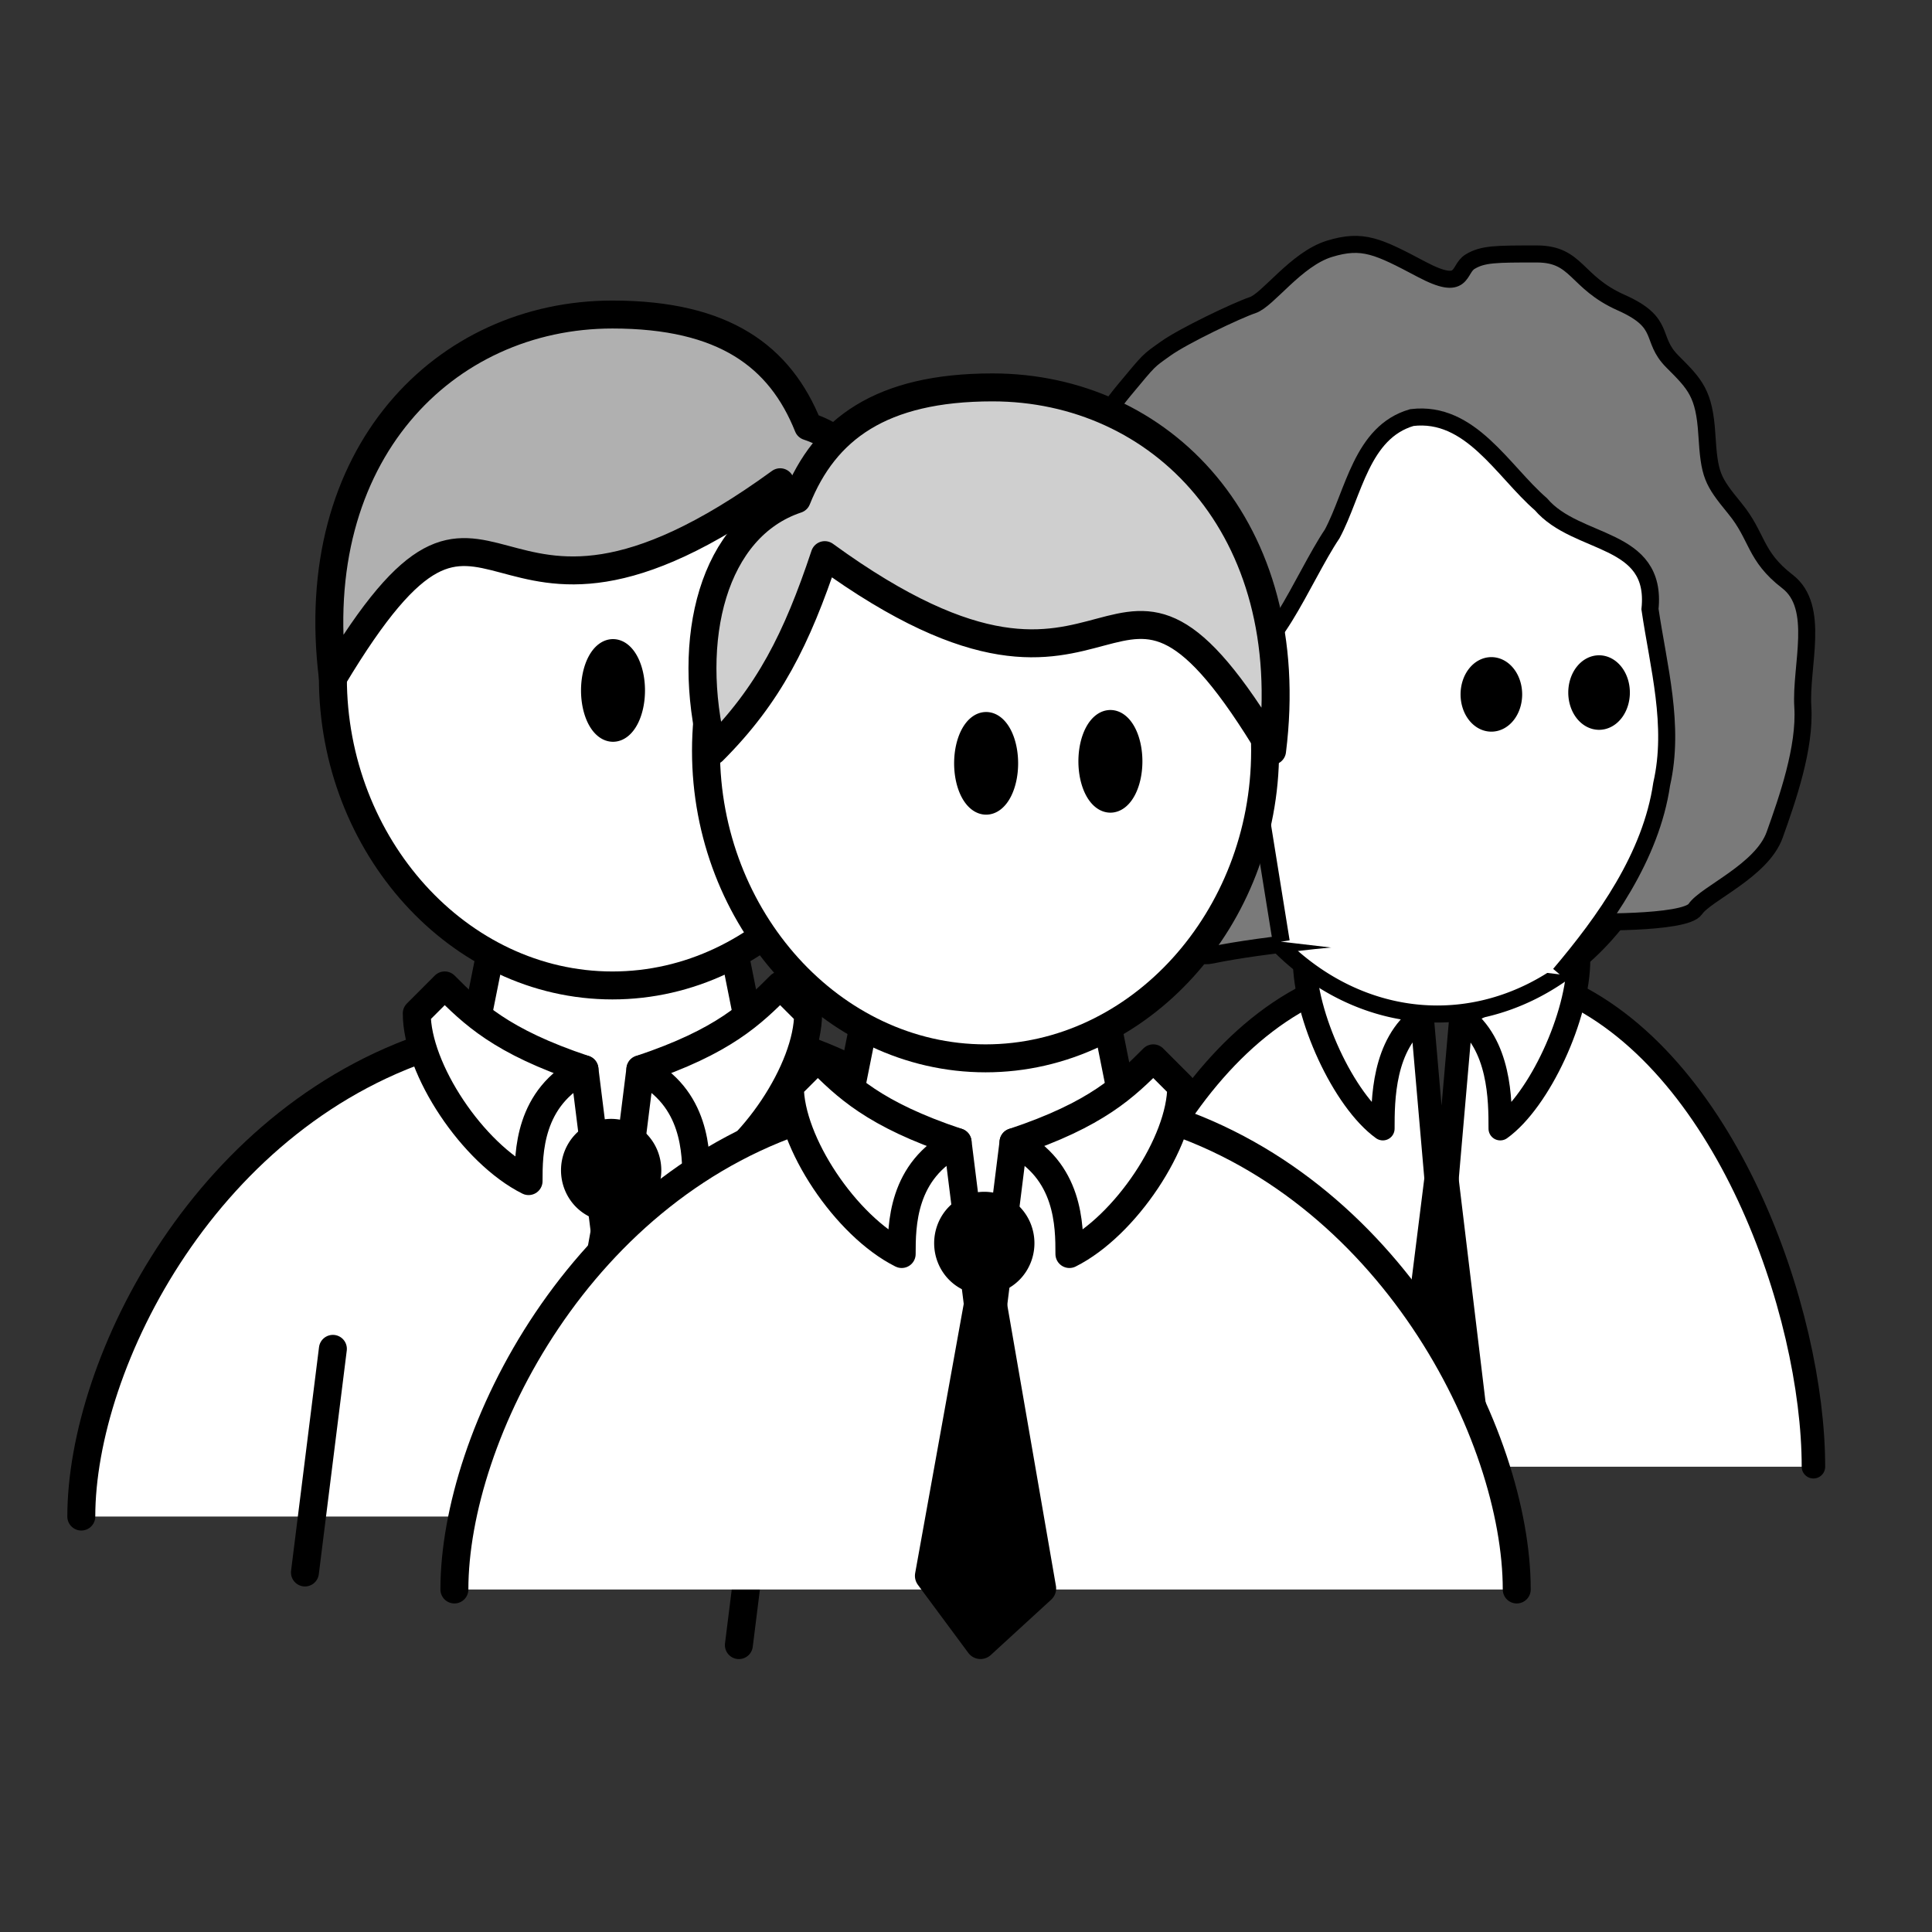 <?xml version="1.0" encoding="UTF-8" standalone="no"?>
<!-- Created with Inkscape (http://www.inkscape.org/) -->

<svg
   xmlns:dc="http://purl.org/dc/elements/1.1/"
   xmlns:cc="http://creativecommons.org/ns#"
   xmlns:rdf="http://www.w3.org/1999/02/22-rdf-syntax-ns#"
   xmlns:svg="http://www.w3.org/2000/svg"
   xmlns="http://www.w3.org/2000/svg"
   xmlns:sodipodi="http://sodipodi.sourceforge.net/DTD/sodipodi-0.dtd"
   xmlns:inkscape="http://www.inkscape.org/namespaces/inkscape"
   width="26.154mm"
   height="26.154mm"
   viewBox="0 0 92.673 92.673"
   id="svg201275"
   version="1.1"
   inkscape:version="0.91 r13725"
   sodipodi:docname="character_advisors.svg">
  <rect x="0" y="0" width="92.673" height="92.673" fill="#333333" stroke="none"/>
  <defs
     id="defs201277" />
  <sodipodi:namedview
     id="base"
     pagecolor="#ffffff"
     bordercolor="#666666"
     borderopacity="1.0"
     inkscape:pageopacity="0.0"
     inkscape:pageshadow="2"
     inkscape:zoom="3.959798"
     inkscape:cx="34.865627"
     inkscape:cy="27.729131"
     inkscape:document-units="px"
     inkscape:current-layer="layer1"
     showgrid="false"
     fit-margin-left="0.1"
     fit-margin-top="0.1"
     fit-margin-bottom="0.1"
     fit-margin-right="0.1"
     inkscape:window-width="1880"
     inkscape:window-height="2108"
     inkscape:window-x="81"
     inkscape:window-y="24"
     inkscape:window-maximized="0" />
  <g
     inkscape:label="Layer 1"
     inkscape:groupmode="layer"
     id="layer1"
     transform="translate(-258.302,-228.087)">
    <g
       id="g543197"
       transform="matrix(1.478,0,0,1.478,-942,60.616)">
      <path
         inkscape:connector-curvature="0"
         d="m 835.617,142.569 2.722,13.609 -12.701,0 2.722,-13.609 z"
         id="path6-6-3-7-4-0-8-3-9-0-3"
         style="fill:#ffffff;fill-opacity:1;stroke:#000000;stroke-width:0.907;stroke-linecap:round;stroke-linejoin:round;stroke-opacity:1" />
      <path
         inkscape:connector-curvature="0"
         d="m 814.751,162.528 c 0,-4.99 4.083,-13.155 11.794,-15.423 l 4.536,0.907 0.907,7.258 0.907,-7.258 4.536,-0.907 c 7.712,2.268 11.794,10.433 11.794,15.423"
         id="path8-8-5-0-6-3-6-7-5-3-6"
         style="fill:#ffffff;fill-opacity:1;stroke:#000000;stroke-width:0.907;stroke-linecap:round;stroke-linejoin:round;stroke-opacity:1"
         sodipodi:nodetypes="ccccccc" />
      <path
         inkscape:connector-curvature="0"
         d="m 831.988,125.331 c 4.99,0 9.072,4.536 9.072,9.98 0,5.443 -4.083,9.98 -9.072,9.98 -4.99,0 -9.072,-4.536 -9.072,-9.98 0,-5.443 4.083,-9.98 9.072,-9.98 z"
         id="path10-9-3-2-7-7-2-0-1-7-1"
         style="fill:#ffffff;fill-opacity:1;stroke:#000000;stroke-width:0.907;stroke-linecap:round;stroke-linejoin:round;stroke-opacity:1" />
      <path
         style="fill:#b0b0b0;fill-opacity:1;stroke:#000000;stroke-width:0.907;stroke-linecap:round;stroke-linejoin:round;stroke-opacity:1"
         inkscape:connector-curvature="0"
         d="m 831.988,123.517 c 3.629,0 5.443,1.361 6.351,3.629 2.722,0.907 3.629,4.536 2.722,8.165 -1.814,-1.814 -2.722,-3.629 -3.629,-6.351 -9.98,7.258 -9.072,-2.722 -14.516,6.351 -0.907,-7.258 3.629,-11.794 9.072,-11.794 z"
         id="path12-7-1-3-7-3-0-4-7-0-0" />
      <path
         inkscape:connector-curvature="0"
         d="m 837.432,145.29 c -0.907,0.907 -1.814,1.814 -4.536,2.722 1.814,0.907 1.814,2.722 1.814,3.629 1.814,-0.907 3.629,-3.629 3.629,-5.443 z"
         id="path14-0-8-4-1-7-8-6-1-6-5"
         style="fill:#ffffff;fill-opacity:1;stroke:#000000;stroke-width:0.907;stroke-linecap:round;stroke-linejoin:round;stroke-opacity:1" />
      <path
         inkscape:connector-curvature="0"
         d="m 826.545,145.29 c 0.907,0.907 1.814,1.814 4.536,2.722 -1.814,0.907 -1.814,2.722 -1.814,3.629 -1.814,-0.907 -3.629,-3.629 -3.629,-5.443 z"
         id="path16-8-8-3-0-0-1-7-8-9-7"
         style="fill:#ffffff;fill-opacity:1;stroke:#000000;stroke-width:0.907;stroke-linecap:round;stroke-linejoin:round;stroke-opacity:1" />
      <path
         inkscape:connector-curvature="0"
         d="m 822.009,164.343 0.907,-7.258"
         id="path18-4-1-7-0-1-6-9-5-2-4"
         style="fill:#ffffff;fill-opacity:1;stroke:#000000;stroke-width:0.907;stroke-linecap:round;stroke-linejoin:round;stroke-opacity:1"
         sodipodi:nodetypes="cc" />
      <path
         inkscape:connector-curvature="0"
         style="fill:#000000;fill-opacity:1;stroke:#000000;stroke-width:0.229;stroke-linecap:round;stroke-linejoin:round;stroke-opacity:1"
         d="m 830.434,151.29 a 1.513,1.554 0 0 0 1.513,1.554 1.513,1.554 0 0 0 1.513,-1.554 1.513,1.554 0 0 0 -1.513,-1.554 1.513,1.554 0 0 0 -1.513,1.554 z"
         id="path24228-9-1-2" />
      <path
         inkscape:connector-curvature="0"
         id="path24230-4-7-0"
         d="m 831.988,152.108 1.799,10.386 -1.963,1.799 -1.636,-2.208 z"
         style="fill:#000000;fill-opacity:1;stroke:#000000;stroke-width:0.985;stroke-linecap:butt;stroke-linejoin:round;stroke-miterlimit:4;stroke-dasharray:none;stroke-opacity:1" />
      <path
         id="path104515-8-1-8-7-2-8-6"
         d="m 836.732,135.652 a 0.691,1.319 0 0 1 -0.691,1.319 0.691,1.319 0 0 1 -0.691,-1.319 0.691,1.319 0 0 1 0.691,-1.319 0.691,1.319 0 0 1 0.691,1.319 z"
         style="opacity:1;fill:#000000;fill-opacity:1;stroke:#000000;stroke-width:0.694;stroke-linecap:round;stroke-linejoin:round;stroke-miterlimit:4;stroke-dasharray:none;stroke-dashoffset:0;stroke-opacity:1"
         inkscape:connector-curvature="0" />
      <path
         id="path104515-8-1-8-7-2-8-9-4"
         d="m 832.698,135.717 a 0.691,1.319 0 0 1 -0.691,1.319 0.691,1.319 0 0 1 -0.691,-1.319 0.691,1.319 0 0 1 0.691,-1.319 0.691,1.319 0 0 1 0.691,1.319 z"
         style="opacity:1;fill:#000000;fill-opacity:1;stroke:#000000;stroke-width:0.694;stroke-linecap:round;stroke-linejoin:round;stroke-miterlimit:4;stroke-dasharray:none;stroke-dashoffset:0;stroke-opacity:1"
         inkscape:connector-curvature="0" />
      <path
         inkscape:connector-curvature="0"
         d="m 836.092,166.7 0.907,-7.258"
         id="path18-4-1-7-0-1-6-9-5-2-4-3"
         style="fill:#ffffff;fill-opacity:1;stroke:#000000;stroke-width:0.907;stroke-linecap:round;stroke-linejoin:round;stroke-opacity:1"
         sodipodi:nodetypes="cc" />
    </g>
    <g
       id="g543185"
       transform="matrix(1.478,0,0,1.478,-946.292,59.682)">
      <path
         inkscape:connector-curvature="0"
         d="m 849.732,161.543 c 0,-5.029 2.858,-13.257 8.258,-15.543 l 3.176,0.914 0.635,7.314 0.635,-7.314 3.176,-0.914 c 5.399,2.286 8.258,10.515 8.258,15.543"
         id="path8-8-5-0-6-3-6-7-5-3-6-7-7"
         style="fill:#ffffff;fill-opacity:1;stroke:#000000;stroke-width:0.762;stroke-linecap:round;stroke-linejoin:round;stroke-opacity:1"
         sodipodi:nodetypes="ccccccc" />
      <path
         inkscape:connector-curvature="0"
         d="m 865.612,144.171 c -0.635,0.914 -1.27,1.829 -3.176,2.743 1.27,0.914 1.27,2.743 1.27,3.657 1.27,-0.914 2.541,-3.657 2.541,-5.486 z"
         id="path14-0-8-4-1-7-8-6-1-6-5-4-5"
         style="fill:#ffffff;fill-opacity:1;stroke:#000000;stroke-width:0.762;stroke-linecap:round;stroke-linejoin:round;stroke-opacity:1" />
      <path
         inkscape:connector-curvature="0"
         d="m 857.99,144.171 c 0.635,0.914 1.27,1.829 3.176,2.743 -1.27,0.914 -1.27,2.743 -1.27,3.657 -1.27,-0.914 -2.541,-3.657 -2.541,-5.486 z"
         id="path16-8-8-3-0-0-1-7-8-9-7-5-7"
         style="fill:#ffffff;fill-opacity:1;stroke:#000000;stroke-width:0.762;stroke-linecap:round;stroke-linejoin:round;stroke-opacity:1" />
      <path
         inkscape:connector-curvature="0"
         id="path24230-4-7-0-7-8"
         d="m 861.801,151.041 1.26,10.467 -1.374,1.813 -1.145,-2.225 z"
         style="fill:#000000;fill-opacity:1;stroke:#000000;stroke-width:0.827;stroke-linecap:butt;stroke-linejoin:round;stroke-miterlimit:4;stroke-dasharray:none;stroke-opacity:1" />
      <g
         transform="matrix(0.505,0,0,0.505,500.449,47.008)"
         id="g102613-2-0-7-9-7">
        <path
           id="path102696-9-8-7-8"
           d="m 699.414,178.621 a 15.863,19.086 0 0 0 15.863,19.086 15.863,19.086 0 0 0 15.863,-19.086 15.863,19.086 0 0 0 -15.863,-19.086 15.863,19.086 0 0 0 -15.863,19.086 z"
           style="opacity:1;fill:#ffffff;fill-opacity:1;stroke:#000000;stroke-width:1.095;stroke-linecap:round;stroke-linejoin:round;stroke-miterlimit:4;stroke-dasharray:none;stroke-dashoffset:0;stroke-opacity:1"
           inkscape:connector-curvature="0" />
        <path
           style="fill:#7a7a7a;fill-opacity:1;fill-rule:evenodd;stroke:#000000;stroke-width:1.095;stroke-linecap:butt;stroke-linejoin:miter;stroke-miterlimit:4;stroke-dasharray:none;stroke-opacity:1"
           d="m 724.622,191.784 c 0,0 6.578,0.164 7.236,-0.822 0.658,-0.987 4.276,-2.467 5.098,-4.769 0.822,-2.302 1.973,-5.591 1.809,-8.223 -0.164,-2.631 1.151,-6.414 -0.987,-8.058 -2.138,-1.645 -1.892,-2.877 -3.372,-4.686 -1.48,-1.809 -1.645,-2.138 -1.809,-4.769 -0.164,-2.631 -0.739,-3.208 -2.219,-4.688 -1.48,-1.48 -0.329,-2.467 -3.289,-3.782 -2.96,-1.316 -2.796,-3.125 -5.427,-3.125 -2.631,0 -3.454,0 -4.276,0.493 -0.822,0.493 -0.329,1.973 -3.125,0.493 -2.796,-1.48 -3.782,-1.973 -5.92,-1.316 -2.138,0.658 -3.947,3.289 -4.934,3.618 -0.987,0.329 -4.44,1.973 -5.591,2.796 -1.151,0.822 -0.987,0.658 -2.631,2.631 -1.645,1.973 -2.631,3.947 -2.631,4.769 0,0.822 0.658,1.48 0.329,3.618 -0.329,2.138 -0.493,3.618 -0.329,5.098 0.164,1.48 2.138,2.96 2.138,2.96 0,0 -1.679,1.809 -1.679,2.631 -0.615,4.251 2.142,8.157 3.981,12.17 2.302,0.987 2.96,1.809 2.631,2.631 -0.329,0.822 0.172,1.702 0.172,1.702 0,0 -0.256,1.022 0.979,0.764 6.778,-1.415 23.846,-2.138 23.846,-2.138 z"
           id="path6720-3-68-2-77-2-3-0"
           inkscape:connector-curvature="0"
           sodipodi:nodetypes="csssssssssssssssssscccscsc" />
        <path
           style="fill:#ffffff;fill-opacity:1;fill-rule:evenodd;stroke:#000000;stroke-width:1.095;stroke-linecap:butt;stroke-linejoin:miter;stroke-miterlimit:4;stroke-dasharray:none;stroke-opacity:1"
           d="m 705.244,193.059 -1.935,-12.014 c -3.166,-1.828 -2.632,-4.684 -0.952,-6.55 1.988,1.168 4.26,-4.818 6.163,-7.644 1.395,-2.61 1.874,-6.533 5.119,-7.475 3.768,-0.454 5.84,3.442 8.293,5.568 2.316,2.718 7.5,2.008 7.011,6.742 0.546,3.712 1.609,7.47 0.752,11.242 -0.681,4.671 -3.677,8.83 -6.557,12.232"
           id="path6737-6-7-2-5-5-6-3"
           inkscape:connector-curvature="0"
           sodipodi:nodetypes="ccccccccc" />
        <path
           id="path6748-6-3-4-7-4-3-1-1"
           d="m 727.255,177.21 a 1.208,1.58 0 0 1 -1.208,1.58 1.208,1.58 0 0 1 -1.208,-1.58 1.208,1.58 0 0 1 1.208,-1.58 1.208,1.58 0 0 1 1.208,1.58 z"
           style="opacity:1;fill:#000000;fill-opacity:1;stroke:#000000;stroke-width:0.223;stroke-linecap:round;stroke-linejoin:round;stroke-miterlimit:4;stroke-dasharray:none;stroke-dashoffset:0;stroke-opacity:1"
           inkscape:connector-curvature="0" />
        <path
           id="path6748-6-3-4-7-0-4-4-2-0"
           d="m 720.518,177.137 a 1.208,1.58 0 0 1 -1.208,1.58 1.208,1.58 0 0 1 -1.208,-1.58 1.208,1.58 0 0 1 1.208,-1.58 1.208,1.58 0 0 1 1.208,1.58 z"
           style="opacity:1;fill:#000000;fill-opacity:1;stroke:#000000;stroke-width:0.223;stroke-linecap:round;stroke-linejoin:round;stroke-miterlimit:4;stroke-dasharray:none;stroke-dashoffset:0;stroke-opacity:1"
           inkscape:connector-curvature="0" />
      </g>
    </g>
    <path
       style="fill:#ffffff;fill-opacity:1;stroke:#000000;stroke-width:1.341;stroke-linecap:round;stroke-linejoin:round;stroke-opacity:1"
       id="path6-6-3-7-4-0-8-3-9-0-3-7"
       d="m 310.94,274.829 4.023,20.115 -18.774,0 4.023,-20.115 z"
       inkscape:connector-curvature="0" />
    <path
       sodipodi:nodetypes="ccccccc"
       style="fill:#ffffff;fill-opacity:1;stroke:#000000;stroke-width:1.341;stroke-linecap:round;stroke-linejoin:round;stroke-opacity:1"
       id="path8-8-5-0-6-3-6-7-5-3-6-7"
       d="m 280.098,304.33 c 0,-7.375 6.034,-19.444 17.433,-22.797 l 6.705,1.341 1.341,10.728 1.341,-10.728 6.705,-1.341 c 11.398,3.352 17.433,15.421 17.433,22.797"
       inkscape:connector-curvature="0" />
    <path
       style="fill:#ffffff;fill-opacity:1;stroke:#000000;stroke-width:1.341;stroke-linecap:round;stroke-linejoin:round;stroke-opacity:1"
       id="path10-9-3-2-7-7-2-0-1-7-1-0"
       d="m 305.576,249.351 c 7.375,0 13.41,6.705 13.41,14.751 0,8.046 -6.034,14.751 -13.41,14.751 -7.375,0 -13.41,-6.705 -13.41,-14.751 0,-8.046 6.034,-14.751 13.41,-14.751 z"
       inkscape:connector-curvature="0" />
    <path
       id="path12-7-1-3-7-3-0-4-7-0-0-7"
       d="m 305.91,246.669 c -5.364,0 -8.046,2.011 -9.387,5.364 -4.023,1.341 -5.364,6.705 -4.023,12.069 2.682,-2.682 4.023,-5.364 5.364,-9.387 14.751,10.728 13.41,-4.023 21.456,9.387 1.341,-10.728 -5.364,-17.433 -13.41,-17.433 z"
       inkscape:connector-curvature="0"
       style="fill:#cfcfcf;fill-opacity:1;stroke:#000000;stroke-width:1.341;stroke-linecap:round;stroke-linejoin:round;stroke-opacity:1" />
    <path
       style="fill:#ffffff;fill-opacity:1;stroke:#000000;stroke-width:1.341;stroke-linecap:round;stroke-linejoin:round;stroke-opacity:1"
       id="path14-0-8-4-1-7-8-6-1-6-5-4"
       d="m 313.622,278.852 c -1.341,1.341 -2.682,2.682 -6.705,4.023 2.682,1.341 2.682,4.023 2.682,5.364 2.682,-1.341 5.364,-5.364 5.364,-8.046 z"
       inkscape:connector-curvature="0" />
    <path
       style="fill:#ffffff;fill-opacity:1;stroke:#000000;stroke-width:1.341;stroke-linecap:round;stroke-linejoin:round;stroke-opacity:1"
       id="path16-8-8-3-0-0-1-7-8-9-7-5"
       d="m 297.53,278.852 c 1.341,1.341 2.682,2.682 6.705,4.023 -2.682,1.341 -2.682,4.023 -2.682,5.364 -2.682,-1.341 -5.364,-5.364 -5.364,-8.046 z"
       inkscape:connector-curvature="0" />
    <path
       id="path24228-9-1-2-0"
       d="m 303.28,287.72 a 2.236,2.297 0 0 0 2.236,2.297 2.236,2.297 0 0 0 2.236,-2.297 2.236,2.297 0 0 0 -2.236,-2.297 2.236,2.297 0 0 0 -2.236,2.297 z"
       style="fill:#000000;fill-opacity:1;stroke:#000000;stroke-width:0.338;stroke-linecap:round;stroke-linejoin:round;stroke-opacity:1"
       inkscape:connector-curvature="0" />
    <path
       style="fill:#000000;fill-opacity:1;stroke:#000000;stroke-width:1.455;stroke-linecap:butt;stroke-linejoin:round;stroke-miterlimit:4;stroke-dasharray:none;stroke-opacity:1"
       d="m 305.576,288.928 2.659,15.352 -2.901,2.659 -2.418,-3.264 z"
       id="path24230-4-7-0-7"
       inkscape:connector-curvature="0" />
    <path
       inkscape:connector-curvature="0"
       style="opacity:1;fill:#000000;fill-opacity:1;stroke:#000000;stroke-width:1.026;stroke-linecap:round;stroke-linejoin:round;stroke-miterlimit:4;stroke-dasharray:none;stroke-dashoffset:0;stroke-opacity:1"
       d="m 312.587,264.606 a 1.022,1.949 0 0 1 -1.022,1.949 1.022,1.949 0 0 1 -1.022,-1.949 1.022,1.949 0 0 1 1.022,-1.949 1.022,1.949 0 0 1 1.022,1.949 z"
       id="path104515-8-1-8-7-2-8-6-2" />
    <path
       inkscape:connector-curvature="0"
       style="opacity:1;fill:#000000;fill-opacity:1;stroke:#000000;stroke-width:1.026;stroke-linecap:round;stroke-linejoin:round;stroke-miterlimit:4;stroke-dasharray:none;stroke-dashoffset:0;stroke-opacity:1"
       d="m 306.626,264.702 a 1.022,1.949 0 0 1 -1.022,1.949 1.022,1.949 0 0 1 -1.022,-1.949 1.022,1.949 0 0 1 1.022,-1.949 1.022,1.949 0 0 1 1.022,1.949 z"
       id="path104515-8-1-8-7-2-8-9-4-9" />
    <path
       inkscape:connector-curvature="0"
       style="opacity:1;fill:#000000;fill-opacity:1;stroke:#000000;stroke-width:0.865;stroke-linecap:round;stroke-linejoin:round;stroke-miterlimit:4;stroke-dasharray:none;stroke-dashoffset:0;stroke-opacity:1"
       d="m 330.884,261.395 a 1.045,1.355 0 0 1 -1.045,1.355 1.045,1.355 0 0 1 -1.045,-1.355 1.045,1.355 0 0 1 1.045,-1.355 1.045,1.355 0 0 1 1.045,1.355 z"
       id="path104515-8-1-8-7-2-8-9-4-9-3" />
    <path
       inkscape:connector-curvature="0"
       style="opacity:1;fill:#000000;fill-opacity:1;stroke:#000000;stroke-width:0.865;stroke-linecap:round;stroke-linejoin:round;stroke-miterlimit:4;stroke-dasharray:none;stroke-dashoffset:0;stroke-opacity:1"
       d="m 336.05,261.307 a 1.045,1.355 0 0 1 -1.045,1.355 1.045,1.355 0 0 1 -1.045,-1.355 1.045,1.355 0 0 1 1.045,-1.355 1.045,1.355 0 0 1 1.045,1.355 z"
       id="path104515-8-1-8-7-2-8-9-4-9-6" />
  </g>
</svg>
